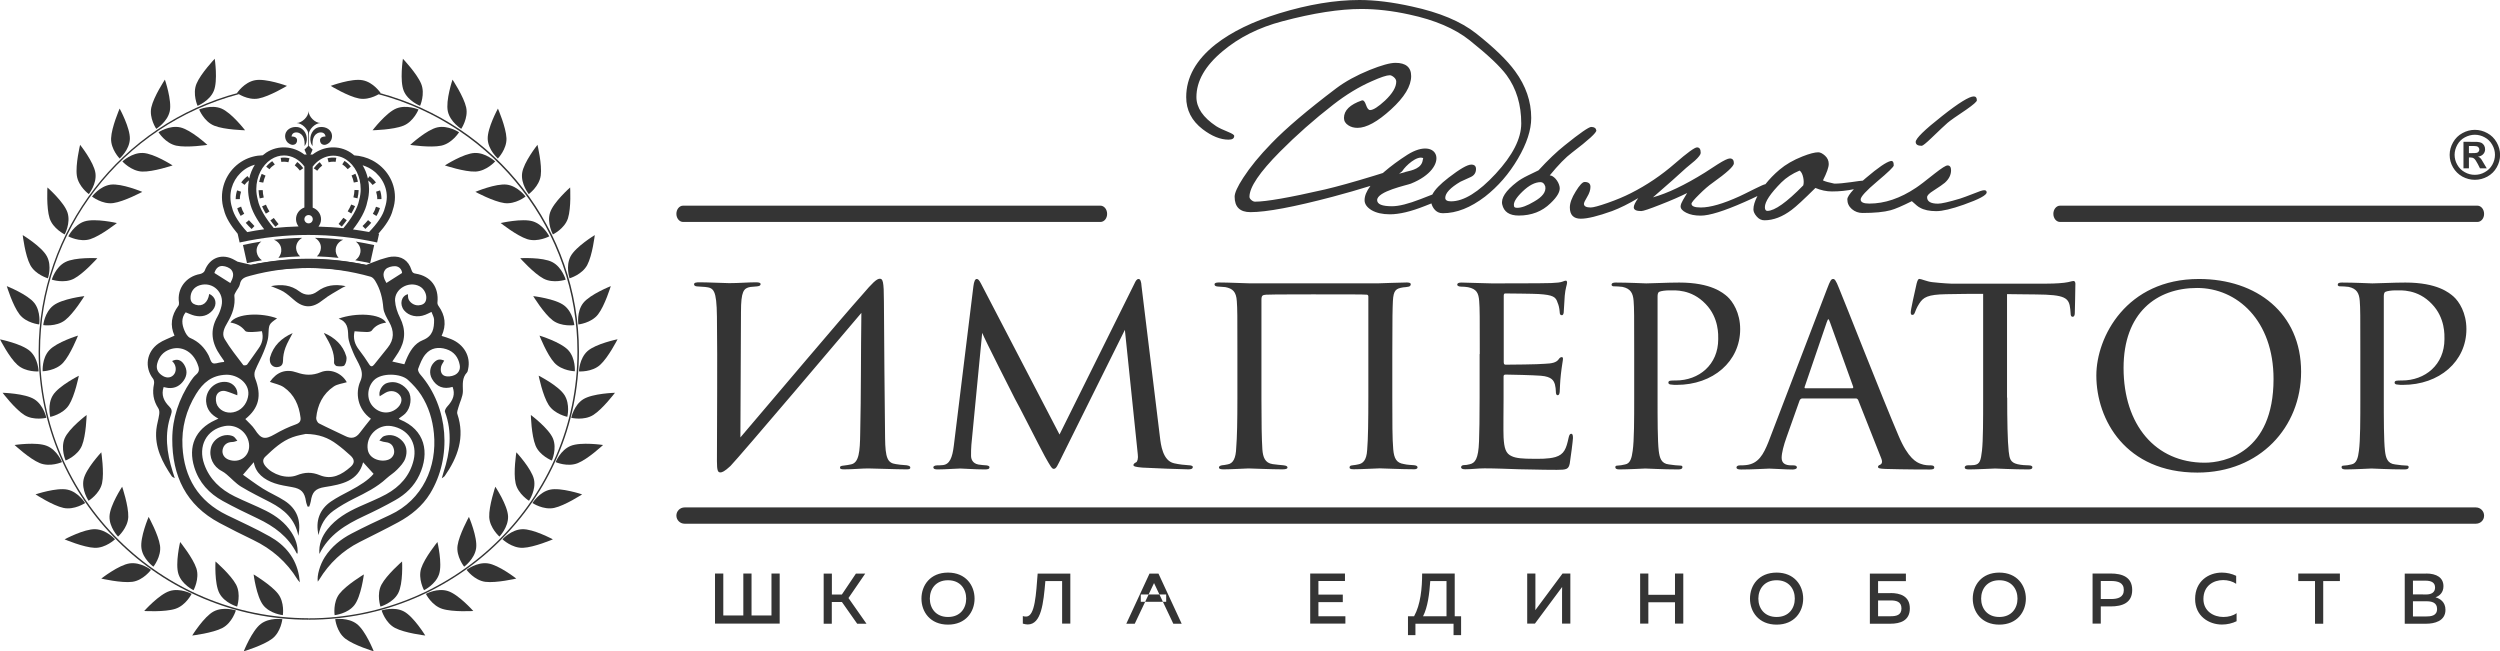 <svg width="380" height="99" viewBox="0 0 380 99" fill="none" xmlns="http://www.w3.org/2000/svg">
<g clip-path="url(#clip0_1_11)">
<path fill-rule="evenodd" clip-rule="evenodd" d="M204.436 87.173V88.31H200.399V90.382H204.105V91.52H200.399V93.668H204.499V94.792H199.151V87.173H204.436ZM216.305 93.668H219.87V88.323H217.4C217.273 90.218 217.018 92.29 216.305 93.668ZM214.012 96.536V93.668H214.942C215.923 91.899 216.165 89.422 216.165 87.173H221.118V93.668H222.086V96.536H220.94V94.805H215.146V96.536H214.012ZM237.432 94.805V90.054C237.432 89.776 237.432 89.485 237.445 89.22L233.306 94.792H232.134V87.173H233.382V91.911C233.382 92.189 233.382 92.48 233.37 92.745L237.508 87.173H238.693V94.792H237.432V94.805ZM255.86 87.173V94.792H254.599V91.545H250.549V94.792H249.301V87.173H250.549V90.408H254.599V87.173H255.86ZM270.046 88.197C268.187 88.197 267.27 89.523 267.27 90.989C267.27 92.455 268.187 93.781 270.046 93.781C271.906 93.781 272.81 92.455 272.81 90.989C272.81 89.523 271.906 88.197 270.046 88.197ZM270.046 87.034C272.746 87.034 274.083 88.98 274.083 90.989C274.083 92.998 272.746 94.944 270.046 94.944C267.334 94.944 265.997 92.998 265.997 90.989C265.997 88.98 267.321 87.034 270.046 87.034ZM287.379 93.668C288.194 93.668 289.022 93.529 289.022 92.48C289.022 91.419 288.181 91.267 287.379 91.267H285.468V93.668H287.379ZM287.353 90.142C288.818 90.142 290.295 90.597 290.295 92.48C290.295 94.35 288.818 94.805 287.353 94.805H284.22V87.186H289.697V88.335H285.468V90.155H287.353V90.142ZM303.896 88.197C302.037 88.197 301.133 89.523 301.133 90.989C301.133 92.455 302.037 93.781 303.896 93.781C305.755 93.781 306.66 92.455 306.66 90.989C306.66 89.523 305.755 88.197 303.896 88.197ZM303.896 87.034C306.596 87.034 307.933 88.98 307.933 90.989C307.933 92.998 306.596 94.944 303.896 94.944C301.183 94.944 299.859 92.998 299.859 90.989C299.859 88.98 301.183 87.034 303.896 87.034ZM320.872 88.31H319.318V91.052H320.872C321.929 91.052 322.82 90.787 322.82 89.675C322.82 88.563 321.942 88.31 320.872 88.31ZM320.808 87.173C322.629 87.173 324.094 87.742 324.094 89.675C324.094 91.621 322.629 92.177 320.808 92.177H319.318V94.792H318.07V87.173H320.808ZM337.72 87.034C338.484 87.034 339.248 87.211 339.898 87.527V88.74C339.363 88.374 338.65 88.171 337.924 88.171C336.447 88.171 334.931 89.031 334.919 91.04C334.919 92.91 336.485 93.781 337.949 93.781C338.739 93.781 339.452 93.579 339.962 93.2V94.426C339.312 94.742 338.548 94.931 337.733 94.931C335.746 94.931 333.645 93.642 333.658 91.04C333.658 88.348 335.695 87.034 337.72 87.034ZM355.664 87.173V88.323H353.13V94.805H351.882V88.323H349.335V87.173H355.664ZM368.845 91.393H366.769V93.706H368.666C369.52 93.706 370.436 93.617 370.436 92.556C370.436 91.545 369.545 91.393 368.845 91.393ZM368.641 88.26H366.769V90.345L368.819 90.357C369.545 90.357 370.131 90.054 370.131 89.308C370.131 88.538 369.558 88.26 368.641 88.26ZM368.768 87.173C370.373 87.173 371.404 87.805 371.404 89.106C371.404 90.029 370.844 90.572 370.195 90.787C370.895 90.989 371.71 91.507 371.71 92.695C371.71 94.426 370.003 94.805 368.794 94.805H365.521V87.186H368.768V87.173ZM171.197 94.805L174.725 87.186H176.087L179.615 94.805H178.342L175.413 88.626L172.483 94.805H171.197ZM173.4 90.357H177.259V91.469H173.4V90.357ZM144.097 88.197C142.238 88.197 141.334 89.523 141.334 90.989C141.334 92.455 142.251 93.781 144.097 93.781C145.969 93.781 146.861 92.455 146.861 90.989C146.861 89.523 145.956 88.197 144.097 88.197ZM144.097 87.034C146.797 87.034 148.134 88.98 148.134 90.989C148.134 92.998 146.797 94.944 144.097 94.944C141.385 94.944 140.06 92.998 140.06 90.989C140.06 88.98 141.385 87.034 144.097 87.034ZM109.942 87.173V93.554H112.985V87.173H114.234V93.554H117.264V87.173H118.512V94.792H108.681V87.173H109.942ZM125.198 94.805V87.186H126.446V90.37H127.962L130.101 87.186H131.515L128.968 90.901L131.706 94.805H130.292L127.975 91.507H126.434V94.805H125.198ZM162.69 87.173V94.792H161.442V88.323H158.895C158.602 91.697 158.284 94.906 156.221 94.919C155.992 94.919 155.737 94.868 155.469 94.792V93.642C155.622 93.693 155.762 93.718 155.992 93.718C157.342 93.68 157.482 90.231 157.724 87.186H162.69V87.173ZM112.54 66.489C117.888 60.221 127.72 48.546 131.107 44.755C132.572 43.037 133.247 42.367 133.731 42.367C134.177 42.367 134.355 42.721 134.355 45.817C134.406 52.88 134.444 59.564 134.533 66.577C134.571 69.584 134.89 70.38 136.176 70.545C136.354 70.595 137.195 70.684 137.832 70.722C138.315 70.81 138.366 70.949 138.366 71.075C138.366 71.303 138.188 71.341 137.742 71.341C136.316 71.341 132.572 71.202 131.961 71.202C130.98 71.202 129.681 71.341 128.306 71.341C127.771 71.341 127.682 71.252 127.682 71.075C127.682 70.898 127.733 70.81 128.306 70.759C128.611 70.709 129.057 70.671 129.375 70.582C130.573 70.317 130.713 68.637 130.751 65.857C130.891 59.893 130.84 53.79 130.929 47.56C128.841 50.037 112.4 69.433 111.024 70.835C110.133 71.669 109.738 71.808 109.509 71.808C109.114 71.808 108.974 71.543 108.974 70.09C108.974 63.987 109.063 55.382 108.974 48.129C108.923 44.023 108.477 43.757 107.191 43.618C106.694 43.568 106.21 43.568 105.905 43.53C105.586 43.492 105.497 43.353 105.497 43.214C105.497 42.948 105.854 42.91 106.351 42.91C107.548 42.91 110.222 43.037 110.846 43.037C112.272 43.037 113.775 42.91 114.896 42.91C115.392 42.91 115.609 42.999 115.609 43.176C115.609 43.353 115.52 43.479 115.074 43.53C114.59 43.58 114.412 43.58 114.055 43.618C113.036 43.795 112.629 44.275 112.629 47.421L112.54 66.489ZM176.317 66.489C176.444 67.55 176.724 70.026 178.456 70.418C179.208 70.595 180.099 70.684 180.736 70.722C180.914 70.722 181.309 70.772 181.309 70.987C181.309 71.214 181.131 71.341 180.647 71.341C179.844 71.341 175.03 71.164 173.617 71.075C172.636 70.987 172.28 70.898 172.28 70.684C172.28 70.545 172.458 70.368 172.674 70.279C172.891 70.191 173.031 69.66 172.942 69.041L170.981 50.138L161.544 69.142C160.691 70.861 160.564 71.265 160.156 71.265C159.889 71.265 159.659 70.861 158.819 69.37C158.106 68.081 154.54 61.017 154.272 60.626C154.005 60.095 149.637 51.515 149.293 50.593L147.65 67.6C147.599 68.22 147.599 68.611 147.599 69.281C147.599 69.761 147.816 70.431 148.707 70.608C149.204 70.696 149.51 70.696 149.955 70.734C150.312 70.785 150.401 70.911 150.401 70.999C150.401 71.315 150.134 71.353 149.65 71.353C148.223 71.353 146.313 71.214 145.956 71.214C145.511 71.214 143.639 71.353 142.531 71.353C142.136 71.353 141.869 71.303 141.869 70.999C141.869 70.911 142.047 70.734 142.442 70.734C142.76 70.734 142.798 70.734 143.282 70.696C144.352 70.608 144.759 69.546 144.976 67.777L147.956 43.517C148.045 42.772 148.223 42.405 148.453 42.405C148.669 42.405 148.809 42.532 149.115 43.113L161.047 66.046L172.407 43.163C172.624 42.67 172.802 42.405 173.069 42.405C173.337 42.405 173.477 42.809 173.515 43.517L176.317 66.489ZM192.452 44.793C191.917 44.844 191.739 44.882 191.739 45.589V60.651C191.739 64.277 191.777 66.703 191.879 68.296C191.968 69.496 192.274 70.368 193.433 70.545C194.006 70.633 194.719 70.684 195.075 70.722C195.559 70.772 195.699 70.898 195.699 71.075C195.699 71.214 195.521 71.341 194.948 71.341C193.305 71.341 189.956 71.202 189.778 71.202C189.459 71.202 187.192 71.341 185.995 71.341C185.588 71.341 185.282 71.29 185.282 71.075C185.282 70.987 185.282 70.81 185.728 70.722C186.084 70.684 186.135 70.684 186.568 70.595C187.46 70.469 187.855 69.622 187.906 68.03C188.033 66.489 188.084 64.062 188.084 60.436V53.764C188.084 47.889 188.084 46.954 187.995 45.766C187.906 44.351 187.371 43.858 186.263 43.643C185.855 43.593 185.46 43.593 185.104 43.555C184.747 43.517 184.607 43.429 184.607 43.201C184.607 43.062 184.785 42.936 185.231 42.936C186.798 42.936 189.192 43.062 189.778 43.062H209.632C209.81 43.062 212.93 42.936 213.86 42.936C214.394 42.936 214.433 43.113 214.433 43.201C214.433 43.328 214.394 43.555 213.987 43.593C213.758 43.643 213.63 43.643 213.274 43.681C212.204 43.858 211.809 44.073 211.72 45.754C211.669 46.941 211.631 47.965 211.631 53.79V60.423C211.631 64.05 211.631 66.741 211.771 68.283C211.898 69.698 212.255 70.355 213.376 70.532C213.949 70.671 214.496 70.671 214.929 70.709C215.375 70.759 215.464 70.886 215.464 71.063C215.464 71.202 215.286 71.328 214.98 71.328C213.019 71.328 210.039 71.189 209.721 71.189C209.313 71.189 207.046 71.328 205.76 71.328C205.174 71.328 205.136 71.189 205.136 71.063C205.136 70.924 205.136 70.747 205.709 70.709C205.977 70.671 206.117 70.671 206.473 70.582C207.097 70.456 207.721 70.052 207.81 68.371C207.95 66.779 207.989 63.822 207.989 60.247V45.059C207.989 44.882 207.861 44.793 207.759 44.793C207.135 44.743 205.174 44.743 199.482 44.743C193.916 44.755 192.987 44.755 192.452 44.793ZM224.926 53.815C224.926 48.028 224.926 46.967 224.837 45.779C224.748 44.541 224.442 43.921 223.143 43.656C222.876 43.605 222.43 43.568 222.074 43.568C221.768 43.568 221.501 43.441 221.501 43.302C221.501 43.037 221.717 42.948 222.163 42.948C223.054 42.948 224.264 43.037 226.747 43.075C226.964 43.075 234.898 43.075 235.789 43.024C236.681 42.986 237.177 42.936 237.534 42.797C237.801 42.708 237.84 42.658 238.018 42.658C238.107 42.658 238.196 42.746 238.196 42.974C238.196 43.239 237.929 43.846 237.84 44.958C237.801 45.716 237.75 46.423 237.699 47.257C237.699 47.661 237.61 47.914 237.394 47.914C237.165 47.914 237.075 47.737 237.075 47.434C237.025 46.777 236.897 46.322 236.757 46.019C236.49 45.134 236.095 44.831 233.866 44.692C233.293 44.642 228.887 44.604 228.798 44.604C228.658 44.604 228.568 44.692 228.568 44.958V54.99C228.568 55.255 228.607 55.432 228.836 55.432C229.371 55.432 233.917 55.395 234.847 55.293C235.866 55.255 236.541 55.117 236.897 54.636C237.075 54.371 237.216 54.283 237.394 54.283C237.483 54.283 237.572 54.321 237.572 54.548C237.572 54.775 237.394 55.609 237.254 56.898C237.114 58.136 237.114 59.008 237.075 59.59C237.025 59.943 236.935 60.07 236.757 60.07C236.541 60.07 236.49 59.804 236.49 59.501C236.49 59.236 236.439 58.794 236.35 58.44C236.171 57.871 235.904 57.252 234.21 57.113C233.179 57.025 229.575 56.936 228.861 56.936C228.594 56.936 228.543 57.062 228.543 57.252V60.474C228.543 61.839 228.492 65.73 228.543 66.476C228.632 68.106 228.861 68.953 229.791 69.344C230.453 69.66 231.523 69.736 233.038 69.736C233.892 69.736 235.318 69.787 236.426 69.471C237.763 69.066 238.069 68.194 238.425 66.552C238.515 66.109 238.642 65.933 238.82 65.933C239.088 65.933 239.088 66.337 239.088 66.602C239.088 66.906 238.731 69.698 238.604 70.444C238.425 71.328 238.107 71.416 236.642 71.416C233.701 71.416 232.453 71.328 230.899 71.328C229.333 71.278 227.295 71.189 225.639 71.189C224.621 71.189 223.767 71.328 222.71 71.328C222.303 71.328 222.086 71.24 222.086 71.012C222.086 70.835 222.265 70.696 222.494 70.696C222.761 70.696 223.067 70.658 223.385 70.57C224.188 70.393 224.722 69.812 224.812 67.082C224.863 65.579 224.901 63.772 224.901 60.411V53.815H224.926ZM248.397 53.815C248.397 47.725 248.397 46.916 248.308 45.728C248.219 44.578 247.862 43.871 246.614 43.605C246.308 43.555 245.595 43.517 245.226 43.517C245.137 43.517 244.958 43.429 244.958 43.302C244.958 43.037 245.188 42.948 245.582 42.948C247.493 42.948 249.951 43.075 250.218 43.075C251.148 43.075 253.427 42.948 255.248 42.948C260.139 42.948 261.921 44.541 262.545 45.071C263.386 45.829 264.507 47.548 264.507 50.024C264.507 54.927 260.406 58.503 254.841 58.503C254.663 58.503 254.217 58.503 254 58.452C253.822 58.452 253.593 58.364 253.593 58.187C253.593 57.833 253.86 57.833 254.713 57.833C258.241 57.833 261.17 55.445 261.17 51.553C261.17 50.985 261.31 48.331 259.26 46.208C257.069 43.909 254.535 44.136 253.733 44.136C253.147 44.136 252.485 44.225 252.217 44.351C252.001 44.439 251.95 44.755 251.95 45.059V60.348C251.95 63.747 251.95 66.931 252.128 68.523C252.268 69.584 252.485 70.469 253.682 70.595C254.217 70.684 255.108 70.772 255.465 70.772C255.643 70.772 255.732 70.861 255.732 70.999C255.732 71.227 255.554 71.353 255.108 71.353C252.79 71.353 250.307 71.214 250.078 71.214C250.04 71.214 247.404 71.353 246.156 71.353C245.761 71.353 245.531 71.265 245.531 70.999C245.531 70.861 245.621 70.772 245.85 70.772C246.156 70.772 246.652 70.684 247.009 70.595C247.811 70.469 248.028 69.584 248.168 68.523C248.397 66.931 248.397 63.747 248.397 60.436V53.815ZM281.533 59.021C281.712 59.021 281.712 58.882 281.673 58.756L278.159 48.988C277.929 48.369 277.891 48.369 277.662 48.988L274.325 58.756C274.236 58.932 274.325 59.021 274.415 59.021H281.533ZM273.969 60.562C273.74 60.562 273.612 60.702 273.523 60.916L271.562 66.438C271.116 67.676 270.81 68.864 270.81 69.584C270.81 70.38 271.307 70.734 272.288 70.734C272.415 70.734 272.466 70.734 272.593 70.734C273.001 70.734 273.128 70.873 273.128 71.05C273.128 71.278 272.772 71.366 272.453 71.366C271.473 71.366 269.422 71.227 268.938 71.227C268.493 71.227 266.532 71.366 264.66 71.366C264.163 71.366 263.946 71.278 263.946 71.05C263.946 70.873 264.125 70.734 264.481 70.734C264.71 70.734 265.105 70.734 265.373 70.696C267.283 70.507 268.047 69.054 268.798 67.196L277.713 43.909C278.197 42.633 278.337 42.405 278.643 42.405C278.859 42.405 279.05 42.582 279.534 43.82C280.158 45.273 286.207 60.702 288.576 66.223C290.04 69.711 291.339 70.292 291.963 70.507C292.549 70.734 293.16 70.734 293.479 70.734C293.797 70.734 294.014 70.823 294.014 71.05C294.014 71.278 293.835 71.366 293.339 71.366C292.893 71.366 289.556 71.366 286.576 71.278C285.736 71.24 285.456 71.189 285.456 70.962C285.456 70.823 285.596 70.696 285.774 70.646C285.952 70.557 286.22 70.342 285.952 69.673L282.438 60.79C282.348 60.651 282.259 60.562 282.081 60.562H273.969ZM305.093 60.436C305.093 63.835 305.144 66.981 305.322 68.611C305.45 69.673 305.539 70.292 306.66 70.557C307.194 70.696 308.048 70.734 308.392 70.734C308.748 70.734 308.926 70.873 308.926 70.999C308.926 71.227 308.786 71.353 308.341 71.353C306.074 71.353 303.45 71.214 303.259 71.214C303.081 71.214 300.458 71.353 299.299 71.353C298.815 71.353 298.636 71.265 298.636 71.037C298.636 70.911 298.777 70.722 299.12 70.722C299.477 70.722 299.744 70.722 300.101 70.684C300.942 70.545 301.082 70.014 301.26 68.51C301.438 66.918 301.438 63.734 301.438 60.423V44.667C299.974 44.667 297.605 44.667 295.822 44.717C292.969 44.768 292.345 45.198 291.734 46.133C291.327 46.752 291.148 47.282 291.059 47.51C290.932 47.813 290.843 47.864 290.652 47.864C290.473 47.864 290.435 47.687 290.435 47.472C290.397 47.207 291.059 44.288 291.327 43.1C291.467 42.569 291.594 42.392 291.734 42.392C292.04 42.392 292.893 42.797 293.683 42.885C295.249 43.062 296.484 43.113 296.535 43.113H311.142C312.39 43.113 313.727 43.024 314.351 42.885C314.925 42.746 315.065 42.708 315.192 42.708C315.37 42.708 315.459 42.936 315.459 43.113C315.459 44.351 315.37 47.27 315.37 47.624C315.37 48.015 315.192 48.154 315.052 48.154C314.823 48.154 314.734 47.977 314.734 47.624C314.734 47.485 314.734 47.447 314.683 47.005C314.504 45.236 313.931 44.793 309.436 44.755C307.742 44.755 306.367 44.705 305.068 44.705V60.436H305.093ZM345.578 57.606C345.578 48.723 340.051 43.77 333.963 43.77C327.774 43.77 322.782 47.573 322.782 55.925C322.782 64.581 327.634 70.33 335.11 70.33C338.102 70.33 345.578 68.826 345.578 57.606ZM318.643 57.075C318.643 51.2 323.228 42.405 334.231 42.405C343.043 42.405 349.768 47.624 349.768 56.506C349.768 64.947 343.489 71.833 334.002 71.833C323.1 71.833 318.643 63.797 318.643 57.075ZM358.771 53.815C358.771 47.725 358.771 46.916 358.682 45.728C358.593 44.578 358.236 43.871 356.988 43.605C356.67 43.555 355.97 43.517 355.6 43.517C355.511 43.517 355.333 43.429 355.333 43.302C355.333 43.037 355.549 42.948 355.957 42.948C357.867 42.948 360.325 43.075 360.592 43.075C361.522 43.075 363.802 42.948 365.623 42.948C370.526 42.948 372.309 44.541 372.933 45.071C373.786 45.829 374.894 47.548 374.894 50.024C374.894 54.927 370.806 58.503 365.228 58.503C365.05 58.503 364.604 58.503 364.387 58.452C364.209 58.452 363.98 58.364 363.98 58.187C363.98 57.833 364.247 57.833 365.101 57.833C368.615 57.833 371.557 55.445 371.557 51.553C371.557 50.985 371.697 48.331 369.647 46.208C367.469 43.909 364.922 44.136 364.12 44.136C363.547 44.136 362.872 44.225 362.604 44.351C362.375 44.439 362.337 44.755 362.337 45.059V60.348C362.337 63.747 362.337 66.931 362.515 68.523C362.643 69.584 362.872 70.469 364.069 70.595C364.604 70.684 365.495 70.772 365.852 70.772C366.03 70.772 366.119 70.861 366.119 70.999C366.119 71.227 365.941 71.353 365.495 71.353C363.178 71.353 360.694 71.214 360.465 71.214C360.414 71.214 357.791 71.353 356.543 71.353C356.148 71.353 355.919 71.265 355.919 70.999C355.919 70.861 356.008 70.772 356.237 70.772C356.543 70.772 357.027 70.684 357.396 70.595C358.198 70.469 358.427 69.584 358.555 68.523C358.771 66.931 358.771 63.747 358.771 60.436V53.815ZM167.275 33.737H103.829C103.269 33.737 102.81 33.181 102.81 32.499C102.81 31.817 103.269 31.261 103.829 31.261H167.262C167.822 31.261 168.281 31.817 168.281 32.499C168.294 33.181 167.835 33.737 167.275 33.737ZM376.333 79.604H104.058C103.371 79.604 102.81 79.048 102.81 78.366C102.81 77.684 103.371 77.128 104.058 77.128H376.333C377.02 77.128 377.581 77.684 377.581 78.366C377.594 79.061 377.033 79.604 376.333 79.604ZM301.973 29.239C301.973 29.668 300.814 30.288 298.496 31.109C296.637 31.766 295.236 32.094 294.319 32.094C293.275 32.094 292.447 31.918 291.836 31.564C291.619 31.475 291.212 31.147 290.601 30.578C289.111 31.324 288.041 31.779 287.379 31.956C286.36 32.233 284.934 32.372 283.1 32.372C282.489 32.372 281.941 32.17 281.482 31.779C281.024 31.374 280.795 30.894 280.795 30.3C280.795 29.984 281.126 29.466 281.788 28.759C280.718 28.986 279.61 29.1 278.451 29.1C277.624 29.1 276.783 28.923 275.943 28.569C274.173 30.326 272.963 31.437 272.326 31.905C270.938 32.954 269.55 33.484 268.187 33.484C267.741 33.484 267.347 33.295 267.015 32.903C266.684 32.524 266.519 32.158 266.519 31.829C266.519 31.261 266.723 30.578 267.13 29.795C266.595 30.06 265.946 30.363 265.169 30.704C262.049 32.082 259.833 32.777 258.508 32.777C257.63 32.777 256.904 32.638 256.305 32.334C255.719 32.044 255.439 31.715 255.452 31.336C255.478 31.071 255.605 30.755 255.821 30.389C256.051 30.022 256.254 29.668 256.445 29.34C255.35 29.883 254 30.477 252.37 31.109C250.74 31.753 249.772 32.082 249.467 32.082C248.715 32.082 248.333 31.892 248.333 31.513C248.333 31.21 248.562 30.742 249.008 30.111C247.569 30.97 246.245 31.627 245.035 32.082C242.883 32.853 241.303 33.244 240.285 33.244C239.177 33.244 238.616 32.676 238.616 31.526C238.616 30.869 238.909 30.06 239.508 29.1C240.094 28.14 240.552 27.659 240.858 27.659C241.456 27.659 241.749 27.912 241.749 28.405C241.749 28.872 241.584 29.378 241.253 29.921C240.921 30.465 240.756 30.818 240.756 31.008C240.781 31.362 241.125 31.538 241.787 31.538C242.169 31.538 243.023 31.311 244.36 30.843C245.697 30.376 246.869 29.883 247.887 29.365C250.294 28.152 252.536 26.636 254.612 24.829C256.471 23.212 257.592 22.403 257.948 22.403C258.33 22.403 258.508 22.681 258.508 23.25C258.508 23.477 258.216 23.869 257.63 24.412C257.171 24.791 256.726 25.157 256.28 25.537C255.197 26.547 253.516 28.026 251.25 29.997C253.44 29.39 256.076 28.14 259.145 26.232C259.807 25.814 260.457 25.385 261.094 24.968C262.011 24.387 262.635 24.084 262.94 24.084C263.348 24.084 263.552 24.336 263.552 24.816C263.552 25.271 262.469 26.257 260.291 27.811C259.731 28.203 259.043 28.784 258.279 29.555C257.502 30.313 257.108 30.793 257.108 30.97C257.108 31.349 257.579 31.538 258.521 31.538C259.96 31.538 261.921 30.97 264.392 29.845C264.609 29.757 265.385 29.365 266.735 28.695C267.627 28.253 268.162 28.013 268.34 28C268.951 27.23 269.664 26.484 270.492 25.789C271.434 24.993 272.593 24.323 273.969 23.78C275.051 23.351 275.854 23.148 276.376 23.148C276.681 23.148 277.025 23.325 277.407 23.666C277.789 24.02 277.968 24.437 277.968 24.93C277.968 25.423 277.675 26.257 277.089 27.419C277.42 27.584 277.993 27.748 278.821 27.912C279.458 27.912 280.311 27.836 281.368 27.685C282.387 27.533 282.985 27.457 283.151 27.457C283.304 27.318 283.469 27.179 283.635 27.04C285.481 25.473 286.729 24.614 287.391 24.475C287.697 24.412 287.85 24.627 287.85 25.145C287.85 25.36 287.009 26.168 285.328 27.584C283.647 28.999 282.82 29.909 282.82 30.313C282.82 30.742 283.253 30.945 284.131 30.945C286.475 30.945 288.831 30.149 291.212 28.556C291.683 28.253 292.651 27.52 294.116 26.345C295.134 25.549 295.771 25.145 296.026 25.145C296.382 25.145 296.561 25.398 296.561 25.89C296.561 26.585 296.242 27.217 295.606 27.786C295.364 28 294.791 28.392 293.874 28.986C293.237 29.378 292.918 29.719 292.918 29.972C292.918 30.629 293.466 30.957 294.574 30.957C295.096 30.957 296.217 30.704 297.936 30.186C298.318 30.073 299.006 29.807 300.025 29.416C300.827 29.087 301.324 28.923 301.515 28.923C301.82 28.885 301.973 28.999 301.973 29.239ZM214.496 11.562C214.496 13.091 213.465 14.784 211.427 16.641C209.39 18.498 207.696 19.434 206.346 19.434C205.798 19.434 205.34 19.307 204.958 19.055C204.512 18.776 204.283 18.397 204.283 17.93C204.283 16.78 205.187 15.896 207.008 15.264C207.25 15.201 207.454 15.415 207.632 15.946C207.81 16.464 208.014 16.73 208.256 16.73C208.727 16.73 209.479 16.249 210.523 15.289C211.656 14.215 212.229 13.255 212.229 12.408C212.229 12.155 212.102 11.928 211.86 11.726C211.618 11.524 211.402 11.435 211.249 11.435C210.778 11.435 209.861 11.739 208.511 12.345C206.55 13.204 204.601 14.392 202.665 15.896C199.736 18.17 197.037 20.558 194.553 23.06C191.459 26.181 189.918 28.455 189.918 29.909C189.918 30.073 190.007 30.237 190.198 30.401C190.389 30.566 190.58 30.654 190.771 30.654C192.452 30.654 195.992 30.035 201.392 28.797C203.213 28.367 205.696 27.685 208.829 26.724L210.205 26.295L210.357 26.156C211.414 25.246 212.611 24.361 213.936 23.515C218.712 20.508 220.596 25.448 214.458 27.912C213.872 28.152 209.275 29.075 209.326 30.439C209.351 31.046 210.077 31.349 211.593 31.349C212.637 31.349 214.076 30.983 215.935 30.262C216.661 29.972 217.26 29.744 217.718 29.567C218.075 28.847 218.903 27.988 220.202 26.99C221.908 25.676 223.041 25.018 223.64 25.018C224.111 25.018 224.353 25.246 224.353 25.688C224.353 26.244 224.086 26.661 223.564 26.901C223.029 27.154 222.507 27.381 221.984 27.621C220.444 28.531 219.679 29.352 219.679 30.073C219.679 30.427 219.972 30.603 220.558 30.603C222.494 30.603 224.761 29.201 227.346 26.408C229.931 23.616 231.23 21.064 231.23 18.764C231.23 15.908 230.491 13.457 229.001 11.423C228.034 10.108 226.162 8.339 223.373 6.116C221.131 4.334 218.075 3.033 214.229 2.211C211.656 1.643 209.224 1.365 206.932 1.365C203.633 1.365 199.622 1.984 194.923 3.235C191.357 4.17 188.339 5.686 185.855 7.771C183.181 9.995 181.856 12.32 181.856 14.758C181.856 16.376 182.863 17.854 184.862 19.181C185.269 19.434 185.881 19.737 186.708 20.065C187.294 20.305 187.6 20.495 187.6 20.659C187.6 21.038 187.32 21.228 186.747 21.228C185.499 21.228 184.187 20.697 182.812 19.648C181.131 18.36 180.303 16.73 180.303 14.758C180.303 11.764 181.793 9.098 184.76 6.747C187.218 4.827 190.44 3.26 194.426 2.034C198.883 0.67 202.958 0 206.639 0C208.995 0 211.656 0.329 214.611 0.986C218.813 1.895 222.061 3.26 224.353 5.067C227.091 7.228 229.078 9.148 230.3 10.829C231.93 13.053 232.746 15.415 232.746 17.93C232.746 19.762 232.071 21.822 230.721 24.121C229.371 26.421 227.715 28.329 225.729 29.883C223.525 31.564 221.399 32.41 219.31 32.41C218.763 32.41 218.33 32.208 217.998 31.779C217.795 31.513 217.655 31.235 217.578 30.919C217.285 31.046 216.954 31.172 216.585 31.311C214.458 32.158 212.688 32.575 211.274 32.575C210.115 32.575 209.186 32.36 208.473 31.943C207.772 31.513 207.416 31.008 207.416 30.427C207.416 29.782 207.709 29.049 208.307 28.253C206.511 28.809 204.614 29.365 202.602 29.896C196.68 31.463 192.503 32.246 190.071 32.246C188.466 32.246 187.664 31.463 187.664 29.896C187.664 29.327 188.097 28.367 188.975 27.015C190.02 25.398 191.446 23.654 193.267 21.784C195.483 19.484 198.769 16.704 203.111 13.419C204.474 12.396 206.168 11.46 208.18 10.639C209.975 9.919 211.287 9.553 212.115 9.553C213.681 9.553 214.496 10.222 214.496 11.562ZM213.592 26.13H213.618H213.63H213.643C214.725 25.878 216.114 25.575 216.266 24.286C216.279 24.223 216.317 24.033 216.33 24.033C215.375 23.591 213.63 25.233 213.172 25.966C212.994 26.244 212.255 26.547 213.032 26.307L213.083 26.295H213.095C213.236 26.244 213.388 26.206 213.554 26.168H213.567H213.579H213.592V26.13ZM242.641 19.813C242.704 20.141 241.482 21.266 238.96 23.186C237.992 23.907 236.859 25.069 235.56 26.661C235.84 26.661 236.133 26.838 236.451 27.179C236.757 27.533 236.961 27.925 237.05 28.342C237.216 29.024 236.757 29.871 235.662 30.907C234.388 32.145 232.784 32.764 230.848 32.764C229.434 32.764 228.594 32.208 228.339 31.084C228.123 30.123 228.861 28.986 230.568 27.672C230.95 27.369 231.51 27.028 232.262 26.661C233.179 26.206 233.713 25.953 233.854 25.89C235.293 24.323 236.617 23.06 237.827 22.1C240.157 20.217 241.507 19.295 241.864 19.295C242.322 19.295 242.577 19.471 242.641 19.813ZM234.885 28.354C234.745 27.912 234.503 27.685 234.172 27.685C233.331 27.685 232.402 28.165 231.408 29.125C230.415 30.085 229.995 30.818 230.135 31.336C230.135 31.501 230.3 31.589 230.632 31.589C231.268 31.589 232.122 31.273 233.179 30.641C234.465 29.921 235.025 29.15 234.885 28.354ZM274.096 28.177C274.185 27.849 274.185 27.457 274.096 27.015C273.982 26.459 273.79 26.093 273.536 25.928C272.428 26.396 271.511 26.99 270.772 27.723C269.091 29.416 268.263 30.667 268.263 31.488C268.263 31.867 268.391 32.056 268.646 32.056C269.753 32.044 271.575 30.755 274.096 28.177ZM300.483 15.251C300.483 15.441 299.961 15.908 298.891 16.654C297.376 17.665 296.421 18.334 296.026 18.675C295.631 19.017 294.829 19.775 293.619 20.937C292.766 21.759 292.256 22.163 292.103 22.163C291.492 22.163 291.186 21.961 291.186 21.569C291.186 21.051 292.524 19.737 295.198 17.639C297.72 15.643 299.324 14.657 300.012 14.657C300.318 14.657 300.483 14.847 300.483 15.251ZM376.562 33.737H313.129C312.556 33.737 312.11 33.181 312.11 32.499C312.11 31.817 312.569 31.261 313.129 31.261H376.562C377.122 31.261 377.581 31.817 377.581 32.499C377.594 33.181 377.135 33.737 376.562 33.737ZM376.18 19.737C376.842 19.737 377.466 19.901 378.065 20.23C378.676 20.558 379.147 21.026 379.491 21.632C379.835 22.239 380.013 22.87 380.013 23.54C380.013 24.197 379.848 24.829 379.504 25.436C379.16 26.042 378.702 26.497 378.09 26.838C377.479 27.167 376.855 27.331 376.18 27.331C375.518 27.331 374.881 27.167 374.27 26.838C373.671 26.497 373.2 26.029 372.856 25.436C372.512 24.842 372.347 24.21 372.347 23.54C372.347 22.87 372.525 22.239 372.869 21.632C373.213 21.026 373.684 20.558 374.295 20.23C374.894 19.901 375.518 19.737 376.18 19.737ZM376.18 20.482C375.658 20.482 375.148 20.621 374.665 20.874C374.181 21.127 373.799 21.506 373.518 21.999C373.251 22.491 373.098 22.997 373.098 23.527C373.098 24.058 373.238 24.576 373.506 25.044C373.773 25.524 374.155 25.903 374.639 26.168C375.123 26.446 375.632 26.573 376.167 26.573C376.702 26.573 377.212 26.446 377.695 26.168C378.179 25.903 378.561 25.524 378.829 25.044C379.096 24.564 379.236 24.058 379.236 23.527C379.236 22.997 379.096 22.479 378.816 21.999C378.536 21.506 378.167 21.139 377.67 20.874C377.212 20.621 376.702 20.482 376.18 20.482ZM374.448 25.575V21.556H375.263C376.04 21.556 376.46 21.556 376.562 21.569C376.842 21.594 377.046 21.645 377.199 21.721C377.352 21.809 377.479 21.935 377.581 22.1C377.683 22.277 377.734 22.466 377.734 22.681C377.734 22.971 377.645 23.224 377.453 23.426C377.262 23.641 376.995 23.755 376.651 23.818C376.779 23.856 376.868 23.907 376.944 23.97C377.008 24.02 377.097 24.121 377.212 24.286C377.237 24.323 377.339 24.488 377.504 24.778L377.988 25.587H376.957L376.626 24.93C376.396 24.488 376.205 24.21 376.053 24.096C375.9 23.982 375.722 23.932 375.48 23.932H375.276V25.587H374.448V25.575ZM375.276 23.275H375.607C376.078 23.275 376.371 23.262 376.486 23.224C376.6 23.186 376.689 23.123 376.753 23.035C376.817 22.946 376.855 22.845 376.855 22.732C376.855 22.618 376.817 22.529 376.753 22.428C376.689 22.34 376.6 22.277 376.486 22.239C376.358 22.201 376.078 22.188 375.607 22.188H375.276V23.275Z" fill="#343434"/>
<path fill-rule="evenodd" clip-rule="evenodd" d="M38.18 40.257C44 39.019 49.794 39.006 55.64 40.27L57.767 39.461C58.352 39.309 58.913 39.082 59.473 39.019C61.001 38.855 62.084 39.575 62.542 41.028C62.657 41.407 62.81 41.546 63.192 41.596C65.497 41.975 66.732 43.656 66.49 45.994C66.477 46.17 66.554 46.373 66.668 46.524C67.674 47.94 67.878 49.418 67.127 51.06C67.611 51.212 68.095 51.351 68.553 51.541C70.54 52.349 71.584 54.194 71.151 56.115C71.113 56.292 71.087 56.494 70.985 56.608C70.209 57.441 70.349 58.414 70.361 59.438C70.361 60.272 69.903 61.093 69.674 61.927C69.585 62.256 69.419 62.647 69.521 62.938C70.705 66.463 69.585 69.508 67.585 72.377C67.534 72.453 67.432 72.49 67.152 72.705C67.279 72.25 67.343 72.01 67.42 71.77C68.426 68.738 68.782 65.705 67.636 62.609C67.56 62.407 67.776 62.028 67.954 61.826C68.922 60.79 69.203 59.905 68.795 58.806C67.445 59.211 66.363 58.819 65.662 57.581C65.178 56.734 65.344 55.71 65.981 55.079C66.465 54.599 66.872 54.535 67.522 54.813C67.369 55.104 67.127 55.395 67.05 55.71C66.923 56.279 66.999 56.923 67.598 57.138C68.031 57.29 68.642 57.214 69.062 57.025C69.674 56.759 70.018 56.178 69.877 55.47C69.661 54.295 68.999 53.436 67.827 53.07C66.643 52.691 65.497 52.88 64.694 53.828C64.159 54.447 63.854 55.281 63.561 56.064C63.472 56.292 63.701 56.734 63.917 56.961C68.197 61.902 68.731 69.521 65.382 75.005C64.198 76.938 62.491 78.316 60.543 79.377C58.607 80.426 56.633 81.386 54.672 82.384C52.074 83.698 50.036 85.619 48.534 88.083C48.47 88.184 48.394 88.285 48.304 88.411C48.152 87.489 48.623 85.846 49.374 84.671C50.38 83.092 51.806 81.955 53.424 81.108C55.36 80.097 57.321 79.175 59.295 78.265C64.261 75.965 66.452 70.949 65.955 65.869C65.751 63.785 65.153 61.813 64.019 60.044C63.472 59.198 62.759 58.427 61.995 57.732C60.912 56.746 57.996 56.62 56.837 57.795C55.818 58.831 55.665 60.6 56.62 61.712C57.601 62.849 59.142 63.026 60.275 62.117C61.001 61.535 61.23 60.727 60.823 60.145C60.313 59.413 59.358 59.236 58.556 59.716C58.276 59.88 58.008 60.057 57.716 60.234C57.486 59.501 58.085 58.452 58.811 58.225C60.288 57.745 61.46 58.579 62.045 59.425C62.682 60.348 62.44 62.016 61.6 62.862C61.32 63.14 60.963 63.355 60.619 63.62C60.67 63.671 60.721 63.747 60.797 63.772C64.605 65.314 65.344 68.776 63.739 72.213C62.95 73.906 61.663 75.131 60.072 76.028C58.531 76.9 56.939 77.696 55.334 78.442C52.545 79.743 49.973 81.285 48.546 84.204C48.432 82.751 48.928 81.525 49.794 80.438C51.068 78.821 52.787 77.835 54.634 77.001C55.996 76.382 57.397 75.839 58.696 75.131C60.785 73.981 62.313 72.301 62.873 69.925C63.472 67.373 62.058 65.2 59.524 64.77C57.41 64.404 55.538 66.312 55.907 68.397C56.213 70.064 58.607 70.38 59.46 69.622C59.919 69.205 60.021 68.7 59.817 68.106C59.6 67.449 59.104 67.247 58.48 67.183C58.2 67.158 57.932 67.032 57.665 66.956C57.894 66.729 58.098 66.375 58.378 66.286C59.346 65.945 60.25 66.198 60.988 66.868C61.829 67.626 61.956 68.674 61.612 69.66C61.396 70.305 60.848 70.886 60.352 71.391C59.88 71.884 59.257 72.25 58.747 72.718C57.295 74.07 55.563 74.916 53.806 75.788C52.723 76.332 51.654 76.938 50.686 77.633C49.463 78.518 48.712 79.769 48.419 81.335C47.922 79.225 48.559 77.431 50.304 76.231C51.233 75.599 52.265 75.081 53.271 74.55C54.659 73.805 55.984 72.996 56.786 72.023C56.213 71.391 55.691 70.81 55.194 70.267C54.455 73.122 51.959 73.628 49.374 74.032C47.922 74.26 47.451 74.778 47.235 76.231C47.196 76.496 47.082 76.749 47.005 77.001C46.916 77.001 46.84 77.001 46.751 77.001C46.662 76.736 46.547 76.483 46.509 76.205C46.305 74.815 45.783 74.285 44.42 74.045C43.529 73.88 42.612 73.754 41.759 73.463C40.129 72.907 38.855 71.934 38.575 70.254C38.078 70.823 37.556 71.429 36.932 72.162C37.747 72.731 38.817 73.552 39.963 74.272C41.033 74.942 42.217 75.435 43.261 76.117C45.121 77.33 45.821 79.099 45.35 81.449C44.84 78.871 43.185 77.456 41.122 76.37C39.619 75.586 38.091 74.853 36.639 73.969C35.837 73.476 35.187 72.731 34.449 72.111C34.219 71.922 33.977 71.732 33.723 71.606C32.398 70.936 31.711 69.471 32.067 68.043C32.411 66.64 34.067 65.743 35.404 66.299C35.671 66.4 35.862 66.754 36.079 66.994C35.824 67.07 35.569 67.183 35.302 67.183C34.538 67.196 33.99 67.6 33.837 68.346C33.71 69.016 34.079 69.622 34.767 69.875C36.499 70.494 38.091 69.243 37.849 67.436C37.607 65.629 35.901 64.416 34.105 64.77C31.38 65.301 30.055 67.803 31.048 70.57C31.863 72.87 33.532 74.398 35.658 75.447C37.225 76.218 38.855 76.85 40.421 77.633C41.975 78.417 43.35 79.44 44.306 80.931C44.93 81.904 45.299 82.953 45.235 84.141C45.172 84.128 45.108 84.128 45.095 84.103C43.822 81.563 41.669 79.996 39.161 78.808C37.378 77.962 35.595 77.103 33.876 76.155C31.787 75.005 30.259 73.362 29.533 71.025C28.552 67.853 29.673 65.25 32.704 63.86C32.831 63.797 32.971 63.734 33.201 63.633C32.093 63.052 31.418 62.243 31.329 61.03C31.227 59.274 32.717 57.858 34.449 58.061C35.48 58.187 36.219 59.147 36.066 60.082C35.506 59.88 34.933 59.627 34.347 59.463C33.697 59.286 33.099 59.564 32.895 60.133C32.742 60.588 32.806 61.245 33.048 61.662C33.621 62.635 34.805 62.938 35.849 62.559C36.996 62.155 37.645 61.068 37.747 59.994C37.9 58.212 36.079 56.911 34.372 56.961C32.182 57.037 30.87 58.162 29.8 59.893C28.285 62.357 27.584 65.023 27.737 67.879C27.992 72.592 30.131 76.168 34.487 78.29C36.665 79.352 38.893 80.35 40.995 81.538C43.338 82.852 44.968 84.798 45.452 87.527C45.503 87.805 45.515 88.07 45.579 88.513C45.388 88.285 45.286 88.197 45.222 88.083C43.58 85.404 41.313 83.433 38.473 82.068C36.767 81.247 35.073 80.4 33.392 79.503C28.259 76.774 26.171 72.326 26.184 66.741C26.196 63.544 27.203 60.626 28.973 57.947C29.227 57.568 29.495 57.201 29.839 56.911C30.437 56.405 30.233 55.875 30.017 55.306C29.265 53.386 27.534 52.476 25.789 53.12C24.783 53.486 24.184 54.219 23.904 55.23C23.7 55.988 23.942 56.57 24.554 57.012C25.19 57.492 25.891 57.492 26.349 57.025C26.833 56.544 26.833 55.672 26.362 55.104C26.298 55.028 26.222 54.952 26.158 54.877C26.884 54.51 27.508 54.674 27.967 55.382C28.476 56.178 28.476 57.012 27.954 57.795C27.393 58.629 26.604 59.072 25.56 58.97C25.343 58.945 25.127 58.882 24.872 58.831C24.464 60.044 24.923 60.992 25.725 61.788C26.133 62.193 26.171 62.508 25.993 63.026C24.961 65.933 25.343 68.814 26.247 71.682C26.337 71.96 26.426 72.238 26.566 72.68C26.324 72.541 26.196 72.503 26.133 72.427C24.681 70.267 23.484 68.005 23.764 65.276C23.84 64.505 24.095 63.759 24.197 62.989C24.248 62.685 24.223 62.294 24.057 62.053C23.306 60.904 23.127 59.691 23.407 58.377C23.458 58.124 23.42 57.757 23.267 57.568C21.93 55.837 22.248 53.486 24.108 52.198C24.821 51.705 25.674 51.427 26.527 51.023C25.814 49.468 26.031 47.927 27.113 46.474C27.203 46.36 27.215 46.145 27.203 45.994C26.884 43.871 28.259 42.026 30.424 41.647C30.679 41.596 31.036 41.382 31.112 41.154C31.876 39.12 33.812 38.425 35.709 39.55C35.811 39.613 35.913 39.663 36.117 39.777L38.18 40.257ZM37.289 63.696C37.773 64.227 38.358 64.694 38.74 65.288C39.683 66.754 40.243 66.88 41.759 66.008C42.777 65.415 43.86 64.897 44.968 64.505C45.566 64.29 45.745 63.974 45.681 63.469C45.452 61.599 44.726 59.956 43.134 58.857C42.523 58.44 41.72 58.313 41.02 58.048C42.064 56.532 43.44 56.026 45.133 56.62C46.356 57.05 47.502 57.1 48.737 56.582C50.215 55.963 51.972 56.721 52.711 58.099C52.048 58.301 51.284 58.377 50.737 58.743C49.069 59.867 48.253 61.548 48.062 63.519C48.037 63.785 48.253 64.239 48.483 64.353C49.807 65.035 51.157 65.629 52.494 66.286C53.398 66.741 54.086 66.59 54.685 65.794C55.232 65.061 55.818 64.353 56.378 63.646C54.328 62.193 53.984 59.716 54.774 57.947C55.105 57.201 55.054 56.519 54.774 55.837C54.468 55.066 53.997 54.371 53.691 53.6C53.36 52.766 52.953 51.907 52.927 51.048C52.902 49.885 52.8 48.912 51.475 48.432C54.111 47.485 57.868 47.636 58.683 49.039C57.792 49.165 57.041 49.494 56.506 50.252C56.391 50.416 56.009 50.467 55.754 50.467C55.156 50.467 54.544 50.391 53.895 50.353C53.64 51.44 53.92 52.337 54.583 53.183C55.13 53.891 55.64 54.636 56.124 55.395C56.417 55.849 56.658 55.672 56.888 55.395C57.575 54.561 58.238 53.701 58.925 52.855C59.944 51.591 59.919 50.302 59.142 48.925C58.76 48.255 58.327 47.523 58.263 46.79C58.148 45.324 57.805 43.959 57.041 42.708C56.888 42.443 56.62 42.14 56.353 42.064C50.266 40.358 44.166 40.257 38.04 41.912C37.289 42.114 36.626 42.279 36.461 43.214C36.384 43.631 36.028 43.997 35.824 44.401C35.735 44.566 35.608 44.768 35.62 44.945C35.799 46.449 35.327 47.763 34.576 49.026C34.118 49.797 33.659 50.719 34.143 51.528C34.971 52.931 36.002 54.194 36.983 55.496C37.047 55.584 37.467 55.533 37.556 55.42C38.155 54.624 38.702 53.79 39.288 52.981C39.874 52.185 40.065 51.326 39.81 50.34C39.275 50.391 38.791 50.467 38.32 50.467C37.964 50.467 37.429 50.492 37.263 50.29C36.677 49.544 35.926 49.178 35.022 49.026C35.951 47.598 39.772 47.497 42.115 48.394C40.791 49.304 40.88 49.317 40.791 50.985C40.74 51.831 40.396 52.678 40.078 53.474C39.696 54.447 39.161 55.369 38.766 56.355C38.639 56.683 38.639 57.163 38.779 57.505C39.81 60.145 39.364 62.028 37.289 63.696ZM46.471 65.958C46.038 66.059 45.235 66.173 44.484 66.451C42.828 67.044 41.568 68.232 40.319 69.42C39.823 69.888 39.976 70.418 40.383 70.898C41.453 72.162 43.58 72.844 45.133 72.238C46.331 71.758 47.4 71.732 48.597 72.225C50.431 72.983 51.959 72.149 53.297 70.962C53.959 70.38 53.908 69.812 53.246 69.218C52.596 68.624 51.921 68.043 51.208 67.525C49.922 66.552 48.483 65.983 46.471 65.958ZM34.067 55.015C34.067 54.902 34.067 54.864 34.054 54.851C33.876 54.586 33.685 54.308 33.494 54.042C32.169 52.147 31.851 50.201 33.061 48.104C33.341 47.611 33.544 47.042 33.672 46.486C34.13 44.452 32.335 42.759 30.373 43.353C29.457 43.631 28.922 44.389 28.96 45.337C28.985 45.867 29.253 46.17 29.737 46.322C30.781 46.651 31.609 45.994 31.8 44.679C32.819 45.109 33.073 46.272 32.322 47.156C31.596 48.003 30.641 48.23 29.571 47.977C29.113 47.864 28.692 47.649 28.221 47.472C27.508 48.369 27.648 49.329 28.043 50.252C28.221 50.681 28.527 51.212 28.922 51.376C30.208 51.932 31.087 52.83 31.711 54.03C31.914 54.434 32.004 55.015 32.335 55.192C32.64 55.369 33.175 55.117 33.621 55.066C33.748 55.041 33.888 55.028 34.067 55.015ZM61.46 55.369C61.562 55.129 61.651 54.889 61.74 54.674C62.275 53.411 62.975 52.21 64.287 51.692C65.802 51.086 65.993 49.911 65.981 48.597C65.981 48.218 65.726 47.826 65.586 47.409C65.165 47.611 64.898 47.75 64.631 47.851C63.434 48.319 62.135 48.041 61.421 47.169C60.683 46.259 60.988 44.97 62.007 44.717C62.02 44.92 62.007 45.122 62.045 45.311C62.198 45.943 62.911 46.449 63.612 46.411C64.147 46.373 64.618 46.183 64.758 45.602C64.949 44.819 64.491 43.871 63.752 43.504C62.122 42.67 59.957 43.909 60.046 45.716C60.097 46.587 60.403 47.497 60.797 48.281C61.727 50.126 61.612 51.856 60.543 53.575C60.263 54.042 59.931 54.485 59.626 54.952C60.263 55.104 60.848 55.23 61.46 55.369ZM58.734 43.012C59.549 42.494 60.301 42.013 61.116 41.495C61.078 40.927 60.657 40.484 60.059 40.459C59.562 40.447 58.9 40.611 58.594 40.952C58.034 41.609 58.365 42.367 58.734 43.012ZM32.589 41.495C33.43 42.026 34.194 42.519 35.009 43.024C35.34 42.405 35.684 41.697 35.187 41.041C34.92 40.699 34.309 40.459 33.85 40.434C33.188 40.383 32.768 40.864 32.589 41.495Z" fill="#343434"/>
<path fill-rule="evenodd" clip-rule="evenodd" d="M41.185 43.492C42.803 43.176 44.229 43.315 45.515 44.3C46.356 44.945 47.362 44.958 48.215 44.313C49.514 43.328 50.915 43.163 52.545 43.492C52.354 43.58 52.201 43.643 52.061 43.719C51.055 44.338 49.985 44.869 49.081 45.602C47.54 46.853 46.19 46.903 44.688 45.589C44.178 45.147 43.656 44.679 43.083 44.326C42.523 43.997 41.886 43.795 41.185 43.492Z" fill="#343434"/>
<path fill-rule="evenodd" clip-rule="evenodd" d="M49.247 50.606C50.902 51.326 52.125 52.438 52.634 54.156C52.749 54.561 52.621 55.18 52.367 55.521C52.201 55.748 51.59 55.698 51.182 55.647C51.03 55.635 50.762 55.319 50.775 55.154C50.902 53.524 50.126 52.198 49.361 50.871C49.31 50.795 49.272 50.694 49.247 50.606Z" fill="#343434"/>
<path fill-rule="evenodd" clip-rule="evenodd" d="M44.484 50.631C44.115 51.364 43.669 52.071 43.389 52.842C43.159 53.461 43.019 54.156 43.019 54.813C43.007 55.47 42.726 55.736 42.153 55.799C41.568 55.875 41.071 55.432 41.02 54.851C41.007 54.674 40.995 54.485 41.045 54.333C41.555 52.526 42.803 51.376 44.484 50.631Z" fill="#343434"/>
<path fill-rule="evenodd" clip-rule="evenodd" d="M48.661 20.128C49.45 20.065 49.476 20.748 49.476 20.748C49.209 20.748 48.89 20.786 48.725 21.026C48.546 21.291 48.661 21.721 48.916 21.898C49.145 22.062 49.438 22.049 49.693 21.923C49.833 21.86 49.973 21.759 50.087 21.657C50.316 21.417 50.457 21.102 50.469 20.76C50.495 19.712 49.502 19.181 48.559 19.32C47.502 19.484 46.967 20.684 47.235 21.645C47.273 21.784 47.337 21.935 47.413 22.062C47.426 22.087 47.515 22.175 47.515 22.188C47.362 20.166 48.661 20.128 48.661 20.128Z" fill="#343434"/>
<path fill-rule="evenodd" clip-rule="evenodd" d="M45.133 20.128C44.344 20.065 44.318 20.748 44.318 20.748C44.586 20.748 44.904 20.786 45.07 21.026C45.248 21.291 45.146 21.721 44.891 21.898C44.649 22.062 44.356 22.049 44.115 21.923C43.987 21.86 43.834 21.759 43.72 21.657C43.491 21.417 43.35 21.102 43.338 20.76C43.312 19.712 44.306 19.181 45.248 19.32C46.305 19.484 46.84 20.684 46.572 21.645C46.534 21.784 46.471 21.935 46.394 22.062C46.381 22.087 46.292 22.175 46.292 22.188C46.432 20.166 45.133 20.128 45.133 20.128Z" fill="#343434"/>
<path fill-rule="evenodd" clip-rule="evenodd" d="M48.737 18.701C47.897 18.701 46.904 19.686 46.904 20.52C46.904 19.686 45.91 18.701 45.07 18.701C45.91 18.701 46.904 17.715 46.904 16.881C46.904 17.728 47.884 18.701 48.737 18.701Z" fill="#343434"/>
<path fill-rule="evenodd" clip-rule="evenodd" d="M47.515 22.744L46.904 24.184L46.279 22.744L46.904 22.125L47.515 22.744Z" fill="#343434"/>
<path d="M46.954 18.713H46.853V22.984H46.954V18.713Z" fill="#343434"/>
<path fill-rule="evenodd" clip-rule="evenodd" d="M37.25 40.447C37.352 40.876 37.454 41.318 37.543 41.761C43.707 40.396 50.087 40.396 56.238 41.761C56.34 41.318 56.442 40.889 56.531 40.447C50.189 39.031 43.605 39.031 37.25 40.447Z" fill="#343434"/>
<path fill-rule="evenodd" clip-rule="evenodd" d="M45.936 36.151C44.497 36.176 43.058 36.277 41.631 36.441C42.242 36.681 42.701 37.212 42.752 37.856C42.803 38.362 42.625 38.829 42.319 39.196C43.414 39.082 44.522 39.006 45.617 38.968C45.273 38.652 45.032 38.21 45.006 37.705C44.993 37.048 45.363 36.479 45.936 36.151Z" fill="#343434"/>
<path fill-rule="evenodd" clip-rule="evenodd" d="M52.163 36.441C50.737 36.277 49.298 36.176 47.859 36.151C48.432 36.479 48.814 37.048 48.776 37.705C48.75 38.21 48.508 38.652 48.164 38.968C49.26 39.006 50.367 39.082 51.463 39.196C51.157 38.842 50.979 38.362 51.03 37.869C51.093 37.212 51.552 36.694 52.163 36.441Z" fill="#343434"/>
<path fill-rule="evenodd" clip-rule="evenodd" d="M54.774 38.387C54.685 38.892 54.392 39.284 53.997 39.562C54.748 39.688 55.512 39.84 56.264 40.004C56.468 39.082 56.671 38.172 56.875 37.25C55.945 37.048 55.016 36.871 54.073 36.719C54.596 37.098 54.888 37.73 54.774 38.387Z" fill="#343434"/>
<path fill-rule="evenodd" clip-rule="evenodd" d="M39.734 36.706C38.804 36.858 37.862 37.035 36.932 37.237C37.136 38.16 37.34 39.069 37.543 39.992C38.295 39.827 39.046 39.676 39.81 39.562C39.428 39.297 39.122 38.892 39.033 38.387C38.906 37.73 39.199 37.098 39.734 36.706Z" fill="#343434"/>
<path fill-rule="evenodd" clip-rule="evenodd" d="M55.105 34.356L55.538 34.798C55.869 34.483 56.175 34.167 56.429 33.863L55.945 33.459C55.703 33.75 55.423 34.053 55.105 34.356Z" fill="#343434"/>
<path fill-rule="evenodd" clip-rule="evenodd" d="M57.346 30.262V30.275L57.983 30.262C57.983 29.807 57.919 29.365 57.767 28.936L57.168 29.138C57.283 29.504 57.346 29.883 57.346 30.262Z" fill="#343434"/>
<path fill-rule="evenodd" clip-rule="evenodd" d="M57.117 31.501C57.041 31.804 56.888 32.145 56.671 32.499L57.219 32.827C57.474 32.423 57.639 32.031 57.728 31.703L57.754 31.627L57.155 31.425L57.117 31.501Z" fill="#343434"/>
<path fill-rule="evenodd" clip-rule="evenodd" d="M37.836 33.472L37.352 33.876C37.62 34.179 37.913 34.495 38.244 34.811L38.677 34.356C38.384 34.053 38.091 33.75 37.836 33.472Z" fill="#343434"/>
<path fill-rule="evenodd" clip-rule="evenodd" d="M36.639 29.138L36.041 28.936C35.901 29.365 35.824 29.807 35.824 30.262V30.275L36.461 30.262C36.448 29.883 36.525 29.504 36.639 29.138Z" fill="#343434"/>
<path fill-rule="evenodd" clip-rule="evenodd" d="M36.652 31.399L36.066 31.652C36.155 32.019 36.334 32.41 36.575 32.815L37.123 32.486C36.907 32.132 36.767 31.804 36.677 31.488L36.652 31.399Z" fill="#343434"/>
<path fill-rule="evenodd" clip-rule="evenodd" d="M41.096 33.497C41.326 33.825 41.58 34.141 41.861 34.47L42.344 34.066C42.09 33.75 41.835 33.446 41.618 33.131L41.096 33.497Z" fill="#343434"/>
<path fill-rule="evenodd" clip-rule="evenodd" d="M43.834 24.665L44 24.058C43.554 23.945 43.096 23.919 42.663 23.995L42.765 24.614C43.108 24.551 43.478 24.576 43.834 24.665Z" fill="#343434"/>
<path fill-rule="evenodd" clip-rule="evenodd" d="M40.409 32.474L40.956 32.145C40.74 31.791 40.562 31.45 40.421 31.109L39.836 31.362C39.988 31.715 40.179 32.094 40.409 32.474Z" fill="#343434"/>
<path fill-rule="evenodd" clip-rule="evenodd" d="M40.09 30.022C39.988 29.618 39.938 29.251 39.938 28.898L39.301 28.91C39.313 29.315 39.377 29.719 39.479 30.161L40.09 30.022Z" fill="#343434"/>
<path fill-rule="evenodd" clip-rule="evenodd" d="M45.579 25.928L46.089 25.562C45.821 25.195 45.528 24.88 45.184 24.627L44.802 25.132C45.095 25.36 45.35 25.625 45.579 25.928Z" fill="#343434"/>
<path fill-rule="evenodd" clip-rule="evenodd" d="M41.771 24.993L41.377 24.5C41.033 24.728 40.727 25.006 40.46 25.334L40.956 25.726C41.16 25.448 41.428 25.221 41.771 24.993Z" fill="#343434"/>
<path fill-rule="evenodd" clip-rule="evenodd" d="M40.358 26.686L39.772 26.434C39.606 26.813 39.479 27.23 39.39 27.647L40.014 27.76C40.09 27.394 40.205 27.028 40.358 26.686Z" fill="#343434"/>
<path fill-rule="evenodd" clip-rule="evenodd" d="M48.979 25.157L48.597 24.652C48.253 24.905 47.961 25.221 47.693 25.587L48.215 25.953C48.444 25.638 48.699 25.372 48.979 25.157Z" fill="#343434"/>
<path fill-rule="evenodd" clip-rule="evenodd" d="M53.717 29.997L54.341 30.149C54.443 29.744 54.494 29.315 54.519 28.898L53.882 28.872C53.87 29.251 53.806 29.631 53.717 29.997Z" fill="#343434"/>
<path fill-rule="evenodd" clip-rule="evenodd" d="M53.398 32.448C53.628 32.069 53.819 31.69 53.971 31.336L53.386 31.084C53.246 31.412 53.067 31.766 52.851 32.12L53.398 32.448Z" fill="#343434"/>
<path fill-rule="evenodd" clip-rule="evenodd" d="M54.404 27.621C54.328 27.204 54.201 26.788 54.022 26.408L53.437 26.674C53.589 27.015 53.704 27.369 53.78 27.748L54.404 27.621Z" fill="#343434"/>
<path fill-rule="evenodd" clip-rule="evenodd" d="M52.851 25.713L53.335 25.309C53.067 24.993 52.762 24.715 52.431 24.5L52.367 24.45L52.023 24.981L52.087 25.031C52.367 25.208 52.622 25.448 52.851 25.713Z" fill="#343434"/>
<path fill-rule="evenodd" clip-rule="evenodd" d="M51.017 24.602L51.119 23.982C50.673 23.919 50.215 23.945 49.782 24.058L49.947 24.665C50.304 24.576 50.673 24.551 51.017 24.602Z" fill="#343434"/>
<path fill-rule="evenodd" clip-rule="evenodd" d="M52.711 33.472L52.189 33.105C51.959 33.421 51.717 33.737 51.463 34.04L51.947 34.445C52.227 34.116 52.469 33.8 52.711 33.472Z" fill="#343434"/>
<path fill-rule="evenodd" clip-rule="evenodd" d="M46.267 23.49C44.586 22.188 42.294 22.011 40.485 23.186C40.294 23.313 40.116 23.452 39.938 23.603C38.906 23.629 37.9 23.894 37.008 24.387C34.984 25.511 33.736 27.647 33.736 29.959C33.736 30.616 33.837 31.286 34.028 31.854C34.296 33.067 35.111 34.331 36.142 35.557C36.142 35.557 36.142 35.557 36.13 35.557C36.232 35.986 36.334 36.428 36.423 36.858C43.312 35.329 50.444 35.329 57.321 36.858C57.423 36.428 57.512 35.986 57.614 35.557C57.575 35.544 57.55 35.544 57.512 35.531C58.581 34.331 59.422 33.093 59.702 31.905C59.919 31.273 60.033 30.603 60.033 29.946C60.033 27.634 58.709 25.499 56.582 24.374C55.742 23.932 54.799 23.679 53.844 23.616C53.666 23.464 53.475 23.313 53.284 23.186C51.488 22.011 49.183 22.188 47.515 23.49H46.267ZM47.54 25.309C48.814 23.629 50.953 23.161 52.609 24.248C53.971 25.145 54.825 26.863 54.825 28.746C54.825 29.289 54.748 29.833 54.596 30.389C54.341 31.766 53.373 33.27 52.189 34.685C50.928 34.546 49.667 34.483 48.406 34.445C48.648 34.129 48.801 33.75 48.801 33.333C48.801 32.511 48.266 31.817 47.528 31.564V25.309H47.54ZM46.904 32.688C47.26 32.688 47.54 32.966 47.54 33.32C47.54 33.674 47.26 33.952 46.904 33.952C46.56 33.952 46.267 33.674 46.267 33.32C46.267 32.966 46.547 32.688 46.904 32.688ZM41.185 24.235C41.809 23.831 42.472 23.629 43.172 23.629C44.356 23.629 45.465 24.235 46.267 25.297V31.538C45.528 31.804 44.993 32.486 44.993 33.307C44.993 33.737 45.146 34.103 45.375 34.419C44.115 34.457 42.867 34.533 41.606 34.66C40.421 33.232 39.441 31.703 39.173 30.326C39.033 29.795 38.957 29.264 38.957 28.721C38.97 26.851 39.823 25.132 41.185 24.235ZM35.264 31.526C35.098 31.008 35.022 30.49 35.022 29.946C35.022 28.089 36.028 26.383 37.645 25.473C37.989 25.284 38.358 25.132 38.74 25.031C38.346 25.663 38.053 26.358 37.887 27.116L37.62 26.762C37.25 27.04 36.932 27.369 36.665 27.723L37.174 28.102C37.352 27.849 37.581 27.621 37.836 27.419C37.76 27.849 37.709 28.279 37.709 28.721C37.709 29.365 37.798 30.022 37.951 30.603C38.218 31.993 39.072 33.472 40.154 34.849C39.288 34.963 38.435 35.114 37.581 35.279C36.435 34.028 35.531 32.726 35.264 31.526ZM58.505 31.576C58.238 32.752 57.295 34.028 56.098 35.266C55.283 35.114 54.468 34.988 53.653 34.874C54.723 33.497 55.576 32.044 55.831 30.667C56.009 30.047 56.098 29.39 56.098 28.733C56.098 28.291 56.047 27.849 55.971 27.432C56.213 27.634 56.442 27.861 56.633 28.114L57.142 27.735C56.875 27.381 56.557 27.053 56.187 26.775L55.92 27.129C55.754 26.408 55.487 25.739 55.118 25.12C55.423 25.221 55.729 25.334 56.022 25.486C57.728 26.383 58.798 28.102 58.798 29.946C58.785 30.477 58.696 31.008 58.505 31.576Z" fill="#343434"/>
<path fill-rule="evenodd" clip-rule="evenodd" d="M38.766 12.193C37.11 12.497 36.028 14.139 36.028 14.139C36.028 14.139 37.632 15.289 39.288 14.973C40.944 14.67 43.618 13.053 43.618 13.053C43.618 13.053 40.421 11.877 38.766 12.193Z" fill="#343434"/>
<path fill-rule="evenodd" clip-rule="evenodd" d="M32.5 13.811C31.863 15.365 30.03 16.085 30.03 16.085C30.03 16.085 29.227 14.291 29.864 12.737C30.501 11.182 32.64 8.933 32.64 8.933C32.64 8.933 33.137 12.269 32.5 13.811Z" fill="#343434"/>
<path fill-rule="evenodd" clip-rule="evenodd" d="M33.634 16.489C32.067 15.858 30.272 16.641 30.272 16.641C30.272 16.641 30.997 18.473 32.564 19.105C34.118 19.737 37.25 19.8 37.25 19.8C37.25 19.8 35.187 17.121 33.634 16.489Z" fill="#343434"/>
<path fill-rule="evenodd" clip-rule="evenodd" d="M25.802 16.919C25.432 18.562 23.751 19.585 23.751 19.585C23.751 19.585 22.643 17.955 23 16.325C23.357 14.695 25.063 12.105 25.063 12.105C25.063 12.105 26.158 15.277 25.802 16.919Z" fill="#343434"/>
<path fill-rule="evenodd" clip-rule="evenodd" d="M27.381 19.358C25.738 19.004 24.095 20.103 24.095 20.103C24.095 20.103 25.127 21.771 26.782 22.138C28.425 22.491 31.52 22.024 31.52 22.024C31.52 22.024 29.024 19.712 27.381 19.358Z" fill="#343434"/>
<path fill-rule="evenodd" clip-rule="evenodd" d="M19.74 21.127C19.676 22.795 18.186 24.096 18.186 24.096C18.186 24.096 16.811 22.681 16.887 21.013C16.951 19.345 18.186 16.502 18.186 16.502C18.186 16.502 19.803 19.459 19.74 21.127Z" fill="#343434"/>
<path fill-rule="evenodd" clip-rule="evenodd" d="M21.714 23.25C20.033 23.186 18.606 24.538 18.606 24.538C18.606 24.538 19.918 26.004 21.599 26.08C23.28 26.143 26.235 25.145 26.235 25.145C26.235 25.145 23.407 23.313 21.714 23.25Z" fill="#343434"/>
<path fill-rule="evenodd" clip-rule="evenodd" d="M14.506 26.307C14.735 27.963 13.5 29.504 13.5 29.504C13.5 29.504 11.908 28.354 11.678 26.686C11.449 25.031 12.175 22.011 12.175 22.011C12.175 22.011 14.276 24.652 14.506 26.307Z" fill="#343434"/>
<path fill-rule="evenodd" clip-rule="evenodd" d="M16.823 28.064C15.155 28.291 13.983 29.871 13.983 29.871C13.983 29.871 15.537 31.096 17.206 30.869C18.874 30.641 21.625 29.163 21.625 29.163C21.625 29.163 18.505 27.849 16.823 28.064Z" fill="#343434"/>
<path fill-rule="evenodd" clip-rule="evenodd" d="M10.265 32.322C10.774 33.914 9.832 35.632 9.832 35.632C9.832 35.632 8.062 34.773 7.54 33.181C7.03 31.576 7.209 28.493 7.209 28.493C7.209 28.493 9.756 30.73 10.265 32.322Z" fill="#343434"/>
<path fill-rule="evenodd" clip-rule="evenodd" d="M12.863 33.649C11.258 34.154 10.38 35.923 10.38 35.923C10.38 35.923 12.111 36.858 13.716 36.353C15.333 35.835 17.766 33.901 17.766 33.901C17.766 33.901 14.467 33.143 12.863 33.649Z" fill="#343434"/>
<path fill-rule="evenodd" clip-rule="evenodd" d="M7.132 38.968C7.922 40.459 7.285 42.304 7.285 42.304C7.285 42.304 5.387 41.761 4.598 40.282C3.808 38.804 3.452 35.733 3.452 35.733C3.452 35.733 6.355 37.49 7.132 38.968Z" fill="#343434"/>
<path fill-rule="evenodd" clip-rule="evenodd" d="M9.921 39.84C8.418 40.611 7.871 42.506 7.871 42.506C7.871 42.506 9.756 43.138 11.245 42.355C12.736 41.571 14.799 39.246 14.799 39.246C14.799 39.246 11.411 39.057 9.921 39.84Z" fill="#343434"/>
<path fill-rule="evenodd" clip-rule="evenodd" d="M5.222 46.057C6.253 47.383 5.96 49.317 5.96 49.317C5.96 49.317 3.987 49.115 2.968 47.788C1.936 46.461 1.032 43.492 1.032 43.492C1.032 43.492 4.19 44.743 5.222 46.057Z" fill="#343434"/>
<path fill-rule="evenodd" clip-rule="evenodd" d="M8.113 46.436C6.776 47.459 6.572 49.418 6.572 49.418C6.572 49.418 8.52 49.709 9.87 48.685C11.207 47.661 12.825 45.008 12.825 45.008C12.825 45.008 9.45 45.4 8.113 46.436Z" fill="#343434"/>
<path fill-rule="evenodd" clip-rule="evenodd" d="M4.572 53.373C5.82 54.497 5.871 56.456 5.871 56.456C5.871 56.456 3.897 56.595 2.649 55.458C1.401 54.346 0 51.579 0 51.579C0 51.579 3.324 52.248 4.572 53.373Z" fill="#343434"/>
<path fill-rule="evenodd" clip-rule="evenodd" d="M7.489 53.234C6.343 54.472 6.483 56.431 6.483 56.431C6.483 56.431 8.457 56.38 9.59 55.142C10.723 53.904 11.857 51.01 11.857 51.01C11.857 51.01 8.622 51.995 7.489 53.234Z" fill="#343434"/>
<path fill-rule="evenodd" clip-rule="evenodd" d="M5.222 60.689C6.648 61.586 7.043 63.507 7.043 63.507C7.043 63.507 5.12 63.974 3.694 63.077C2.267 62.18 0.395 59.703 0.395 59.703C0.395 59.703 3.796 59.792 5.222 60.689Z" fill="#343434"/>
<path fill-rule="evenodd" clip-rule="evenodd" d="M8.062 60.044C7.158 61.46 7.641 63.368 7.641 63.368C7.641 63.368 9.577 62.976 10.481 61.561C11.386 60.145 11.984 57.113 11.984 57.113C11.984 57.113 8.966 58.629 8.062 60.044Z" fill="#343434"/>
<path fill-rule="evenodd" clip-rule="evenodd" d="M7.132 67.777C8.698 68.409 9.424 70.241 9.424 70.241C9.424 70.241 7.616 71.037 6.05 70.393C4.496 69.761 2.216 67.638 2.216 67.638C2.216 67.638 5.566 67.133 7.132 67.777Z" fill="#343434"/>
<path fill-rule="evenodd" clip-rule="evenodd" d="M9.819 66.653C9.182 68.207 9.972 70.001 9.972 70.001C9.972 70.001 11.819 69.281 12.455 67.727C13.092 66.173 13.168 63.077 13.168 63.077C13.168 63.077 10.456 65.111 9.819 66.653Z" fill="#343434"/>
<path fill-rule="evenodd" clip-rule="evenodd" d="M10.252 74.424C11.908 74.778 12.939 76.458 12.939 76.458C12.939 76.458 11.309 77.557 9.654 77.204C8.011 76.85 5.4 75.144 5.4 75.144C5.4 75.144 8.609 74.07 10.252 74.424Z" fill="#343434"/>
<path fill-rule="evenodd" clip-rule="evenodd" d="M12.71 72.857C12.353 74.487 13.461 76.117 13.461 76.117C13.461 76.117 15.142 75.093 15.512 73.451C15.868 71.808 15.397 68.75 15.397 68.75C15.397 68.75 13.067 71.227 12.71 72.857Z" fill="#343434"/>
<path fill-rule="evenodd" clip-rule="evenodd" d="M14.493 80.438C16.174 80.501 17.486 81.967 17.486 81.967C17.486 81.967 16.059 83.332 14.378 83.269C12.697 83.206 9.819 81.98 9.819 81.98C9.819 81.98 12.812 80.375 14.493 80.438Z" fill="#343434"/>
<path fill-rule="evenodd" clip-rule="evenodd" d="M16.645 78.48C16.581 80.148 17.944 81.563 17.944 81.563C17.944 81.563 19.421 80.261 19.498 78.594C19.561 76.913 18.568 73.981 18.568 73.981C18.568 73.981 16.709 76.799 16.645 78.48Z" fill="#343434"/>
<path fill-rule="evenodd" clip-rule="evenodd" d="M19.727 85.632C21.395 85.404 22.949 86.617 22.949 86.617C22.949 86.617 21.79 88.209 20.109 88.437C18.441 88.651 15.397 87.944 15.397 87.944C15.397 87.944 18.059 85.859 19.727 85.632Z" fill="#343434"/>
<path fill-rule="evenodd" clip-rule="evenodd" d="M21.497 83.319C21.714 84.987 23.318 86.137 23.318 86.137C23.318 86.137 24.554 84.595 24.324 82.94C24.095 81.285 22.592 78.568 22.592 78.568C22.592 78.568 21.268 81.664 21.497 83.319Z" fill="#343434"/>
<path fill-rule="evenodd" clip-rule="evenodd" d="M25.789 89.839C27.393 89.321 29.125 90.269 29.125 90.269C29.125 90.269 28.259 92.025 26.642 92.543C25.038 93.061 21.917 92.872 21.917 92.872C21.917 92.872 24.172 90.345 25.789 89.839Z" fill="#343434"/>
<path fill-rule="evenodd" clip-rule="evenodd" d="M27.126 87.261C27.636 88.854 29.418 89.713 29.418 89.713C29.418 89.713 30.361 87.982 29.851 86.39C29.329 84.798 27.381 82.384 27.381 82.384C27.381 82.384 26.604 85.669 27.126 87.261Z" fill="#343434"/>
<path fill-rule="evenodd" clip-rule="evenodd" d="M32.487 92.935C33.99 92.151 35.849 92.783 35.849 92.783C35.849 92.783 35.302 94.666 33.812 95.449C32.322 96.233 29.215 96.599 29.215 96.599C29.215 96.599 30.997 93.718 32.487 92.935Z" fill="#343434"/>
<path fill-rule="evenodd" clip-rule="evenodd" d="M33.353 90.18C34.13 91.659 36.041 92.202 36.041 92.202C36.041 92.202 36.665 90.345 35.888 88.866C35.098 87.375 32.755 85.341 32.755 85.341C32.755 85.341 32.564 88.702 33.353 90.18Z" fill="#343434"/>
<path fill-rule="evenodd" clip-rule="evenodd" d="M39.632 94.843C40.969 93.819 42.917 94.11 42.917 94.11C42.917 94.11 42.714 96.056 41.377 97.079C40.039 98.103 37.047 99 37.047 99C37.047 99 38.295 95.866 39.632 94.843Z" fill="#343434"/>
<path fill-rule="evenodd" clip-rule="evenodd" d="M40.001 91.975C41.033 93.301 42.994 93.504 42.994 93.504C42.994 93.504 43.287 91.558 42.255 90.243C41.224 88.917 38.549 87.312 38.549 87.312C38.549 87.312 38.97 90.648 40.001 91.975Z" fill="#343434"/>
<path fill-rule="evenodd" clip-rule="evenodd" d="M46.929 94.198C24.286 94.198 5.871 75.927 5.871 53.449C5.871 35.051 18.364 18.878 36.244 14.101L36.295 14.316C18.505 19.055 6.088 35.152 6.088 53.449C6.088 75.801 24.413 93.971 46.929 93.971V94.198Z" fill="#343434"/>
<path fill-rule="evenodd" clip-rule="evenodd" d="M55.105 12.193C56.773 12.497 57.856 14.139 57.856 14.139C57.856 14.139 56.251 15.289 54.583 14.973C52.927 14.67 50.266 13.053 50.266 13.053C50.266 13.053 53.449 11.877 55.105 12.193Z" fill="#343434"/>
<path fill-rule="evenodd" clip-rule="evenodd" d="M61.37 13.811C62.007 15.365 63.854 16.085 63.854 16.085C63.854 16.085 64.656 14.291 64.019 12.737C63.383 11.182 61.243 8.933 61.243 8.933C61.243 8.933 60.734 12.269 61.37 13.811Z" fill="#343434"/>
<path fill-rule="evenodd" clip-rule="evenodd" d="M60.237 16.489C61.803 15.858 63.612 16.641 63.612 16.641C63.612 16.641 62.886 18.473 61.32 19.105C59.753 19.737 56.633 19.8 56.633 19.8C56.633 19.8 58.683 17.121 60.237 16.489Z" fill="#343434"/>
<path fill-rule="evenodd" clip-rule="evenodd" d="M68.069 16.919C68.426 18.562 70.107 19.585 70.107 19.585C70.107 19.585 71.215 17.955 70.858 16.325C70.501 14.695 68.782 12.105 68.782 12.105C68.782 12.105 67.713 15.277 68.069 16.919Z" fill="#343434"/>
<path fill-rule="evenodd" clip-rule="evenodd" d="M66.49 19.358C68.133 19.004 69.776 20.103 69.776 20.103C69.776 20.103 68.744 21.771 67.088 22.138C65.433 22.491 62.351 22.024 62.351 22.024C62.351 22.024 64.847 19.712 66.49 19.358Z" fill="#343434"/>
<path fill-rule="evenodd" clip-rule="evenodd" d="M74.131 21.127C74.195 22.795 75.672 24.096 75.672 24.096C75.672 24.096 77.047 22.681 76.984 21.013C76.92 19.345 75.685 16.502 75.685 16.502C75.685 16.502 74.067 19.459 74.131 21.127Z" fill="#343434"/>
<path fill-rule="evenodd" clip-rule="evenodd" d="M72.157 23.25C73.838 23.186 75.264 24.538 75.264 24.538C75.264 24.538 73.953 26.004 72.272 26.08C70.591 26.143 67.623 25.145 67.623 25.145C67.623 25.145 70.463 23.313 72.157 23.25Z" fill="#343434"/>
<path fill-rule="evenodd" clip-rule="evenodd" d="M79.365 26.307C79.136 27.963 80.371 29.504 80.371 29.504C80.371 29.504 81.963 28.354 82.192 26.686C82.421 25.031 81.696 22.011 81.696 22.011C81.696 22.011 79.594 24.652 79.365 26.307Z" fill="#343434"/>
<path fill-rule="evenodd" clip-rule="evenodd" d="M77.047 28.064C78.716 28.291 79.887 29.871 79.887 29.871C79.887 29.871 78.346 31.096 76.665 30.869C74.997 30.641 72.259 29.163 72.259 29.163C72.259 29.163 75.366 27.849 77.047 28.064Z" fill="#343434"/>
<path fill-rule="evenodd" clip-rule="evenodd" d="M83.606 32.322C83.096 33.914 84.039 35.632 84.039 35.632C84.039 35.632 85.822 34.773 86.331 33.181C86.841 31.576 86.662 28.493 86.662 28.493C86.662 28.493 84.115 30.73 83.606 32.322Z" fill="#343434"/>
<path fill-rule="evenodd" clip-rule="evenodd" d="M81.008 33.649C82.612 34.154 83.491 35.923 83.491 35.923C83.491 35.923 81.746 36.858 80.142 36.353C78.537 35.835 76.105 33.901 76.105 33.901C76.105 33.901 79.403 33.143 81.008 33.649Z" fill="#343434"/>
<path fill-rule="evenodd" clip-rule="evenodd" d="M86.726 38.968C85.949 40.459 86.573 42.304 86.573 42.304C86.573 42.304 88.471 41.761 89.26 40.282C90.05 38.804 90.406 35.733 90.406 35.733C90.406 35.733 87.516 37.49 86.726 38.968Z" fill="#343434"/>
<path fill-rule="evenodd" clip-rule="evenodd" d="M83.95 39.84C85.44 40.611 85.987 42.506 85.987 42.506C85.987 42.506 84.115 43.138 82.625 42.355C81.135 41.571 79.072 39.246 79.072 39.246C79.072 39.246 82.46 39.057 83.95 39.84Z" fill="#343434"/>
<path fill-rule="evenodd" clip-rule="evenodd" d="M88.649 46.057C87.617 47.383 87.91 49.317 87.91 49.317C87.91 49.317 89.871 49.115 90.903 47.788C91.934 46.461 92.839 43.492 92.839 43.492C92.839 43.492 89.68 44.743 88.649 46.057Z" fill="#343434"/>
<path fill-rule="evenodd" clip-rule="evenodd" d="M85.758 46.436C87.095 47.459 87.299 49.418 87.299 49.418C87.299 49.418 85.338 49.709 84.001 48.685C82.663 47.661 81.046 45.008 81.046 45.008C81.046 45.008 84.421 45.4 85.758 46.436Z" fill="#343434"/>
<path fill-rule="evenodd" clip-rule="evenodd" d="M89.298 53.373C88.05 54.497 87.999 56.456 87.999 56.456C87.999 56.456 89.973 56.595 91.221 55.458C92.469 54.333 93.87 51.566 93.87 51.566C93.87 51.566 90.546 52.248 89.298 53.373Z" fill="#343434"/>
<path fill-rule="evenodd" clip-rule="evenodd" d="M86.382 53.234C87.516 54.472 87.375 56.431 87.375 56.431C87.375 56.431 85.401 56.38 84.268 55.142C83.135 53.904 82.001 51.01 82.001 51.01C82.001 51.01 85.249 51.995 86.382 53.234Z" fill="#343434"/>
<path fill-rule="evenodd" clip-rule="evenodd" d="M88.649 60.689C87.223 61.586 86.828 63.507 86.828 63.507C86.828 63.507 88.751 63.974 90.177 63.077C91.603 62.18 93.475 59.703 93.475 59.703C93.475 59.703 90.075 59.792 88.649 60.689Z" fill="#343434"/>
<path fill-rule="evenodd" clip-rule="evenodd" d="M85.796 60.044C86.7 61.46 86.229 63.355 86.229 63.355C86.229 63.355 84.293 62.963 83.389 61.548C82.485 60.133 81.874 57.1 81.874 57.1C81.874 57.1 84.905 58.629 85.796 60.044Z" fill="#343434"/>
<path fill-rule="evenodd" clip-rule="evenodd" d="M86.739 67.777C85.185 68.409 84.459 70.241 84.459 70.241C84.459 70.241 86.267 71.037 87.834 70.393C89.4 69.761 91.667 67.638 91.667 67.638C91.667 67.638 88.305 67.133 86.739 67.777Z" fill="#343434"/>
<path fill-rule="evenodd" clip-rule="evenodd" d="M84.052 66.653C84.688 68.207 83.886 70.001 83.886 70.001C83.886 70.001 82.039 69.281 81.403 67.727C80.766 66.173 80.689 63.077 80.689 63.077C80.689 63.077 83.415 65.111 84.052 66.653Z" fill="#343434"/>
<path fill-rule="evenodd" clip-rule="evenodd" d="M83.619 74.424C81.976 74.778 80.931 76.458 80.931 76.458C80.931 76.458 82.574 77.557 84.23 77.204C85.873 76.85 88.483 75.144 88.483 75.144C88.483 75.144 85.261 74.07 83.619 74.424Z" fill="#343434"/>
<path fill-rule="evenodd" clip-rule="evenodd" d="M81.161 72.857C81.517 74.487 80.409 76.117 80.409 76.117C80.409 76.117 78.728 75.093 78.372 73.451C78.002 71.808 78.486 68.75 78.486 68.75C78.486 68.75 80.791 71.227 81.161 72.857Z" fill="#343434"/>
<path fill-rule="evenodd" clip-rule="evenodd" d="M79.378 80.438C77.697 80.501 76.372 81.967 76.372 81.967C76.372 81.967 77.799 83.332 79.492 83.269C81.173 83.206 84.039 81.98 84.039 81.98C84.039 81.98 81.059 80.375 79.378 80.438Z" fill="#343434"/>
<path fill-rule="evenodd" clip-rule="evenodd" d="M77.226 78.48C77.289 80.148 75.914 81.563 75.914 81.563C75.914 81.563 74.437 80.261 74.36 78.594C74.296 76.913 75.29 73.981 75.29 73.981C75.29 73.981 77.162 76.799 77.226 78.48Z" fill="#343434"/>
<path fill-rule="evenodd" clip-rule="evenodd" d="M74.144 85.632C72.463 85.404 70.922 86.617 70.922 86.617C70.922 86.617 72.081 88.209 73.762 88.437C75.43 88.651 78.474 87.944 78.474 87.944C78.474 87.944 75.812 85.859 74.144 85.632Z" fill="#343434"/>
<path fill-rule="evenodd" clip-rule="evenodd" d="M72.374 83.319C72.144 84.987 70.552 86.137 70.552 86.137C70.552 86.137 69.317 84.595 69.546 82.94C69.776 81.285 71.278 78.568 71.278 78.568C71.278 78.568 72.603 81.664 72.374 83.319Z" fill="#343434"/>
<path fill-rule="evenodd" clip-rule="evenodd" d="M68.082 89.839C66.477 89.321 64.733 90.269 64.733 90.269C64.733 90.269 65.599 92.025 67.216 92.543C68.82 93.061 71.941 92.872 71.941 92.872C71.941 92.872 69.699 90.345 68.082 89.839Z" fill="#343434"/>
<path fill-rule="evenodd" clip-rule="evenodd" d="M66.745 87.261C66.222 88.854 64.452 89.713 64.452 89.713C64.452 89.713 63.51 87.982 64.019 86.39C64.529 84.798 66.49 82.384 66.49 82.384C66.49 82.384 67.267 85.669 66.745 87.261Z" fill="#343434"/>
<path fill-rule="evenodd" clip-rule="evenodd" d="M61.383 92.935C59.893 92.151 58.008 92.783 58.008 92.783C58.008 92.783 58.556 94.666 60.046 95.449C61.549 96.233 64.643 96.599 64.643 96.599C64.643 96.599 62.873 93.718 61.383 92.935Z" fill="#343434"/>
<path fill-rule="evenodd" clip-rule="evenodd" d="M60.517 90.18C59.728 91.659 57.83 92.202 57.83 92.202C57.83 92.202 57.206 90.345 57.983 88.866C58.773 87.375 61.116 85.341 61.116 85.341C61.116 85.341 61.307 88.702 60.517 90.18Z" fill="#343434"/>
<path fill-rule="evenodd" clip-rule="evenodd" d="M54.239 94.843C52.902 93.819 50.953 94.11 50.953 94.11C50.953 94.11 51.157 96.056 52.494 97.079C53.831 98.103 56.811 99 56.811 99C56.811 99 55.576 95.866 54.239 94.843Z" fill="#343434"/>
<path fill-rule="evenodd" clip-rule="evenodd" d="M53.87 91.975C52.838 93.301 50.864 93.504 50.864 93.504C50.864 93.504 50.571 91.558 51.603 90.243C52.634 88.917 55.309 87.312 55.309 87.312C55.309 87.312 54.901 90.648 53.87 91.975Z" fill="#343434"/>
<path fill-rule="evenodd" clip-rule="evenodd" d="M46.929 94.198V93.984C69.445 93.984 87.77 75.801 87.77 53.461C87.77 35.165 75.341 19.067 57.55 14.329L57.614 14.114C75.506 18.878 87.999 35.051 87.999 53.449C87.999 75.915 69.572 94.198 46.929 94.198Z" fill="#343434"/>
</g>
<defs>
<clipPath id="clip0_1_11">
<rect width="380" height="99" fill="white" transform="translate(0)"/>
</clipPath>
</defs>
</svg>
